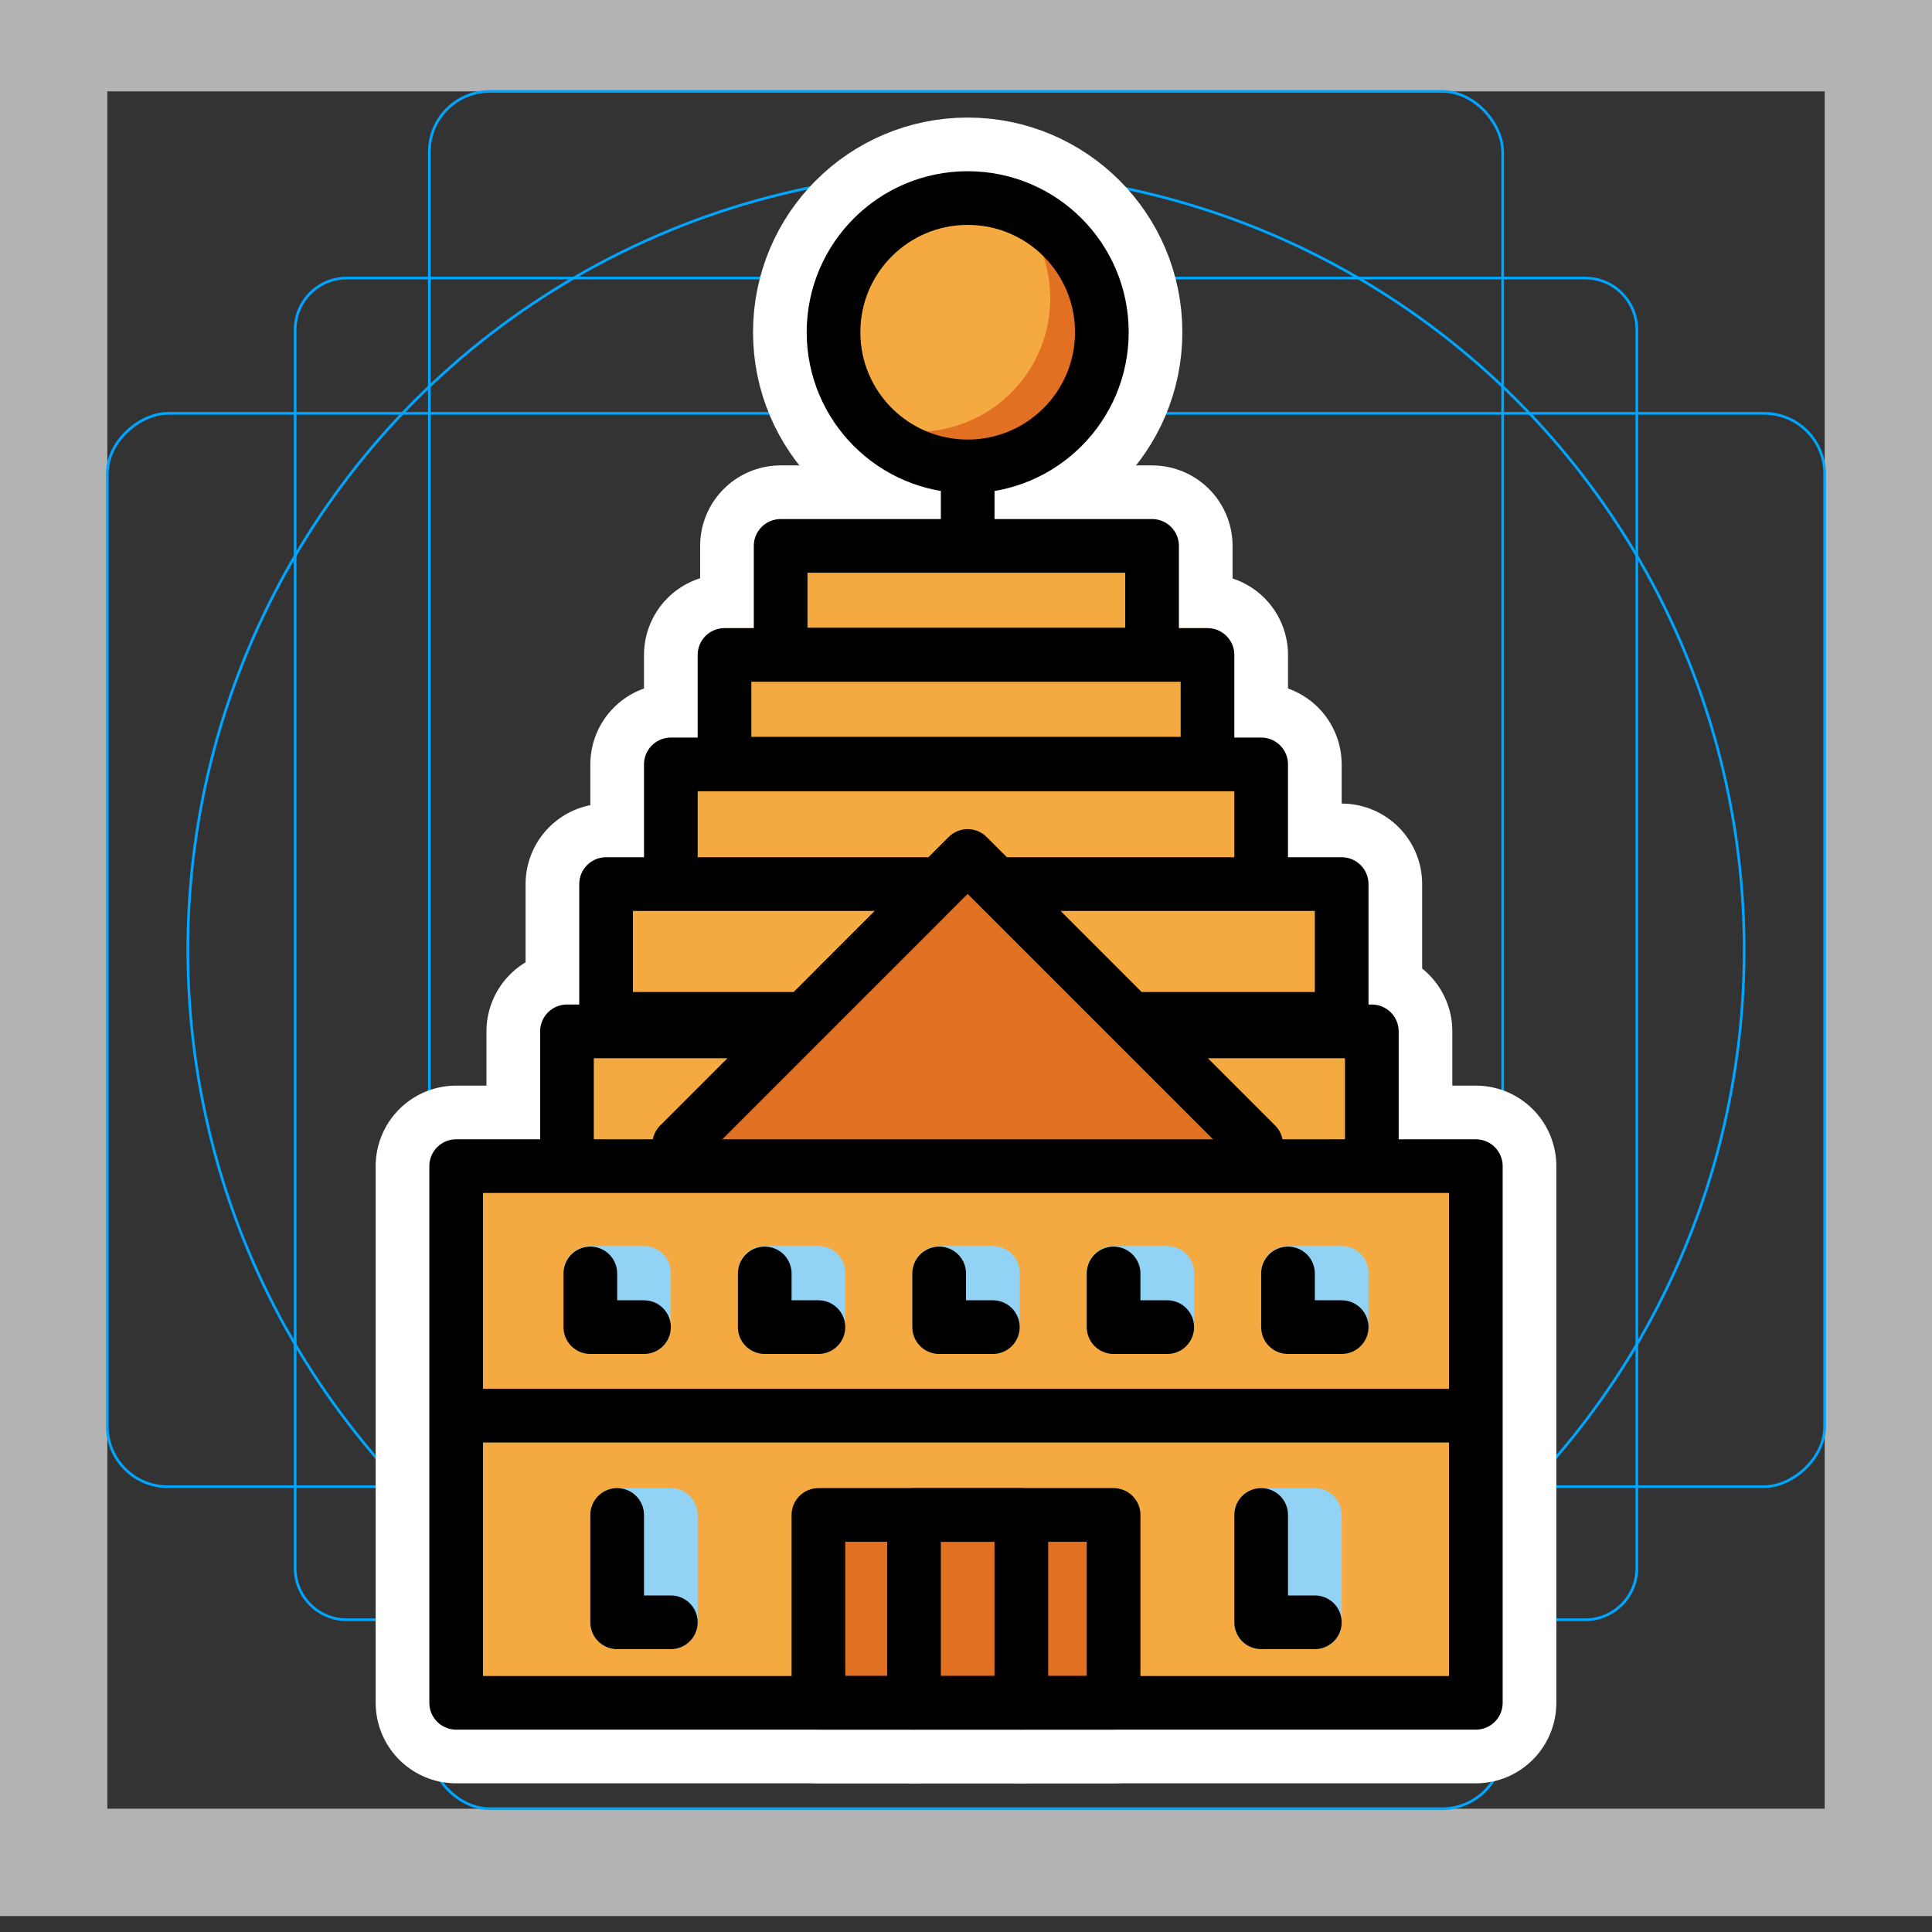 <svg viewBox="0 0 72 72" xmlns="http://www.w3.org/2000/svg">
  <rect x="0" y="0" width="72" height="72" fill="#333333" stroke="none"/>
  <path fill="#b3b3b3" d="M68 3.405v64H4v-64h64m4-4H0v72h72v-72z"/>
  <path fill="none" stroke="#00a5ff" stroke-miterlimit="10" stroke-width="0.1" d="M12.923 10.363h46.154A1.923 1.923 0 0161 12.286V58.44a1.923 1.923 0 01-1.923 1.923H12.923A1.923 1.923 0 0111 58.44V12.286a1.923 1.923 0 011.923-1.923z"/>
  <rect x="16" y="3.405" rx="2.254" width="40" height="64" fill="none" stroke="#00a5ff" stroke-miterlimit="10" stroke-width="0.1"/>
  <rect x="16" y="3.405" rx="2.254" width="40" height="64" transform="rotate(90 36 35.405)" fill="none" stroke="#00a5ff" stroke-miterlimit="10" stroke-width="0.1"/>
  <circle cx="36" cy="35.405" r="29" fill="none" stroke="#00a5ff" stroke-miterlimit="10" stroke-width="0.1"/>
  <g fill="none" stroke="#fff" stroke-linecap="round" stroke-linejoin="round" stroke-miterlimit="10" stroke-width="6">
    <path d="M17 43.458h38v9.3H17zm0 9.301h38v10.7H17zm26.5-14.323h7.624v5.022H21.129v-5.022h7.049M27 24.408h18v4.05H27zm-2 8.205v-4.126h22v4.126m-9.483.334H50v5.022h-7.37M29.092 20.344h13.842v4.05H29.092z"/>
    <path d="M25.311 42.651l10.751-10.752 10.752 10.752m-17.329-4.682h-6.898v-5.022h11.937M41.5 63.458h-11v-7h11v7z"/>
    <path d="M34.062 63.458v-7h4v7m10.938-3h-2v-4m-23-7h-2v-2m28 2h-2v-2m-4.5 2h-2v-2m-4.5 2h-2v-2m-4.5 2h-2v-2m-3.5 13h-2v-4"/>
    <circle cx="36.063" cy="12.381" r="5"/>
    <path d="M36.063 17.669v2.386"/>
  </g>
  <path fill="#f4aa41" d="M17 52.759h38v10.7H17zm0-9.301h38v9.3H17z"/>
  <path fill="#92d3f5" stroke="#92d3f5" stroke-linecap="round" stroke-linejoin="round" stroke-width="2" d="M47 56.458h2v4h-2zm-24 0h2v4h-2zm25-9.022h2v2h-2zm-6.5 0h2v2h-2zm-6.5 0h2v2h-2zm-6.5 0h2v2h-2zm-6.5 0h2v2h-2z"/>
  <circle cx="36.063" cy="12.381" r="5" fill="#f4aa41"/>
  <path fill="#f4aa41" d="M21.129 38.437h29.995v5.022H21.129zM27 23.408h18v4.05H27zm-2 5.079h22v6.971H25z"/>
  <path fill="#f4aa41" d="M22.587 33.521H50v3.875H22.587zM29.5 19.78h13v4.05h-13z"/>
  <path fill="#e27022" d="M37.583 7.511a4.969 4.969 0 01-5 8.32 4.99 4.99 0 105-8.32zm-12.272 35.14l10.751-10.752 10.752 10.752M41.5 63.458h-11v-7h11v7z"/>
  <g fill="none" stroke="#000" stroke-linecap="round" stroke-linejoin="round" stroke-width="2">
    <path d="M17 43.458h38v9.3H17zm0 9.301h38v10.7H17zm26.5-14.323h7.624v5.022H21.129v-5.022h7.049M27 24.408h18v4.05H27zm-2 8.205v-4.126h22v4.126m-9.483.334H50v5.022h-7.37M29.092 20.344h13.842v4.05H29.092z"/>
    <path d="M25.311 42.651l10.751-10.752 10.752 10.752m-17.329-4.682h-6.898v-5.022h11.937M41.5 63.458h-11v-7h11v7z"/>
    <path d="M34.062 63.458v-7h4v7m10.938-3h-2v-4m-23-7h-2v-2m28 2h-2v-2m-4.5 2h-2v-2m-4.5 2h-2v-2m-4.5 2h-2v-2m-3.5 13h-2v-4"/>
    <circle cx="36.063" cy="12.381" r="5"/>
    <path d="M36.063 17.669v2.386"/>
  </g>
</svg>
